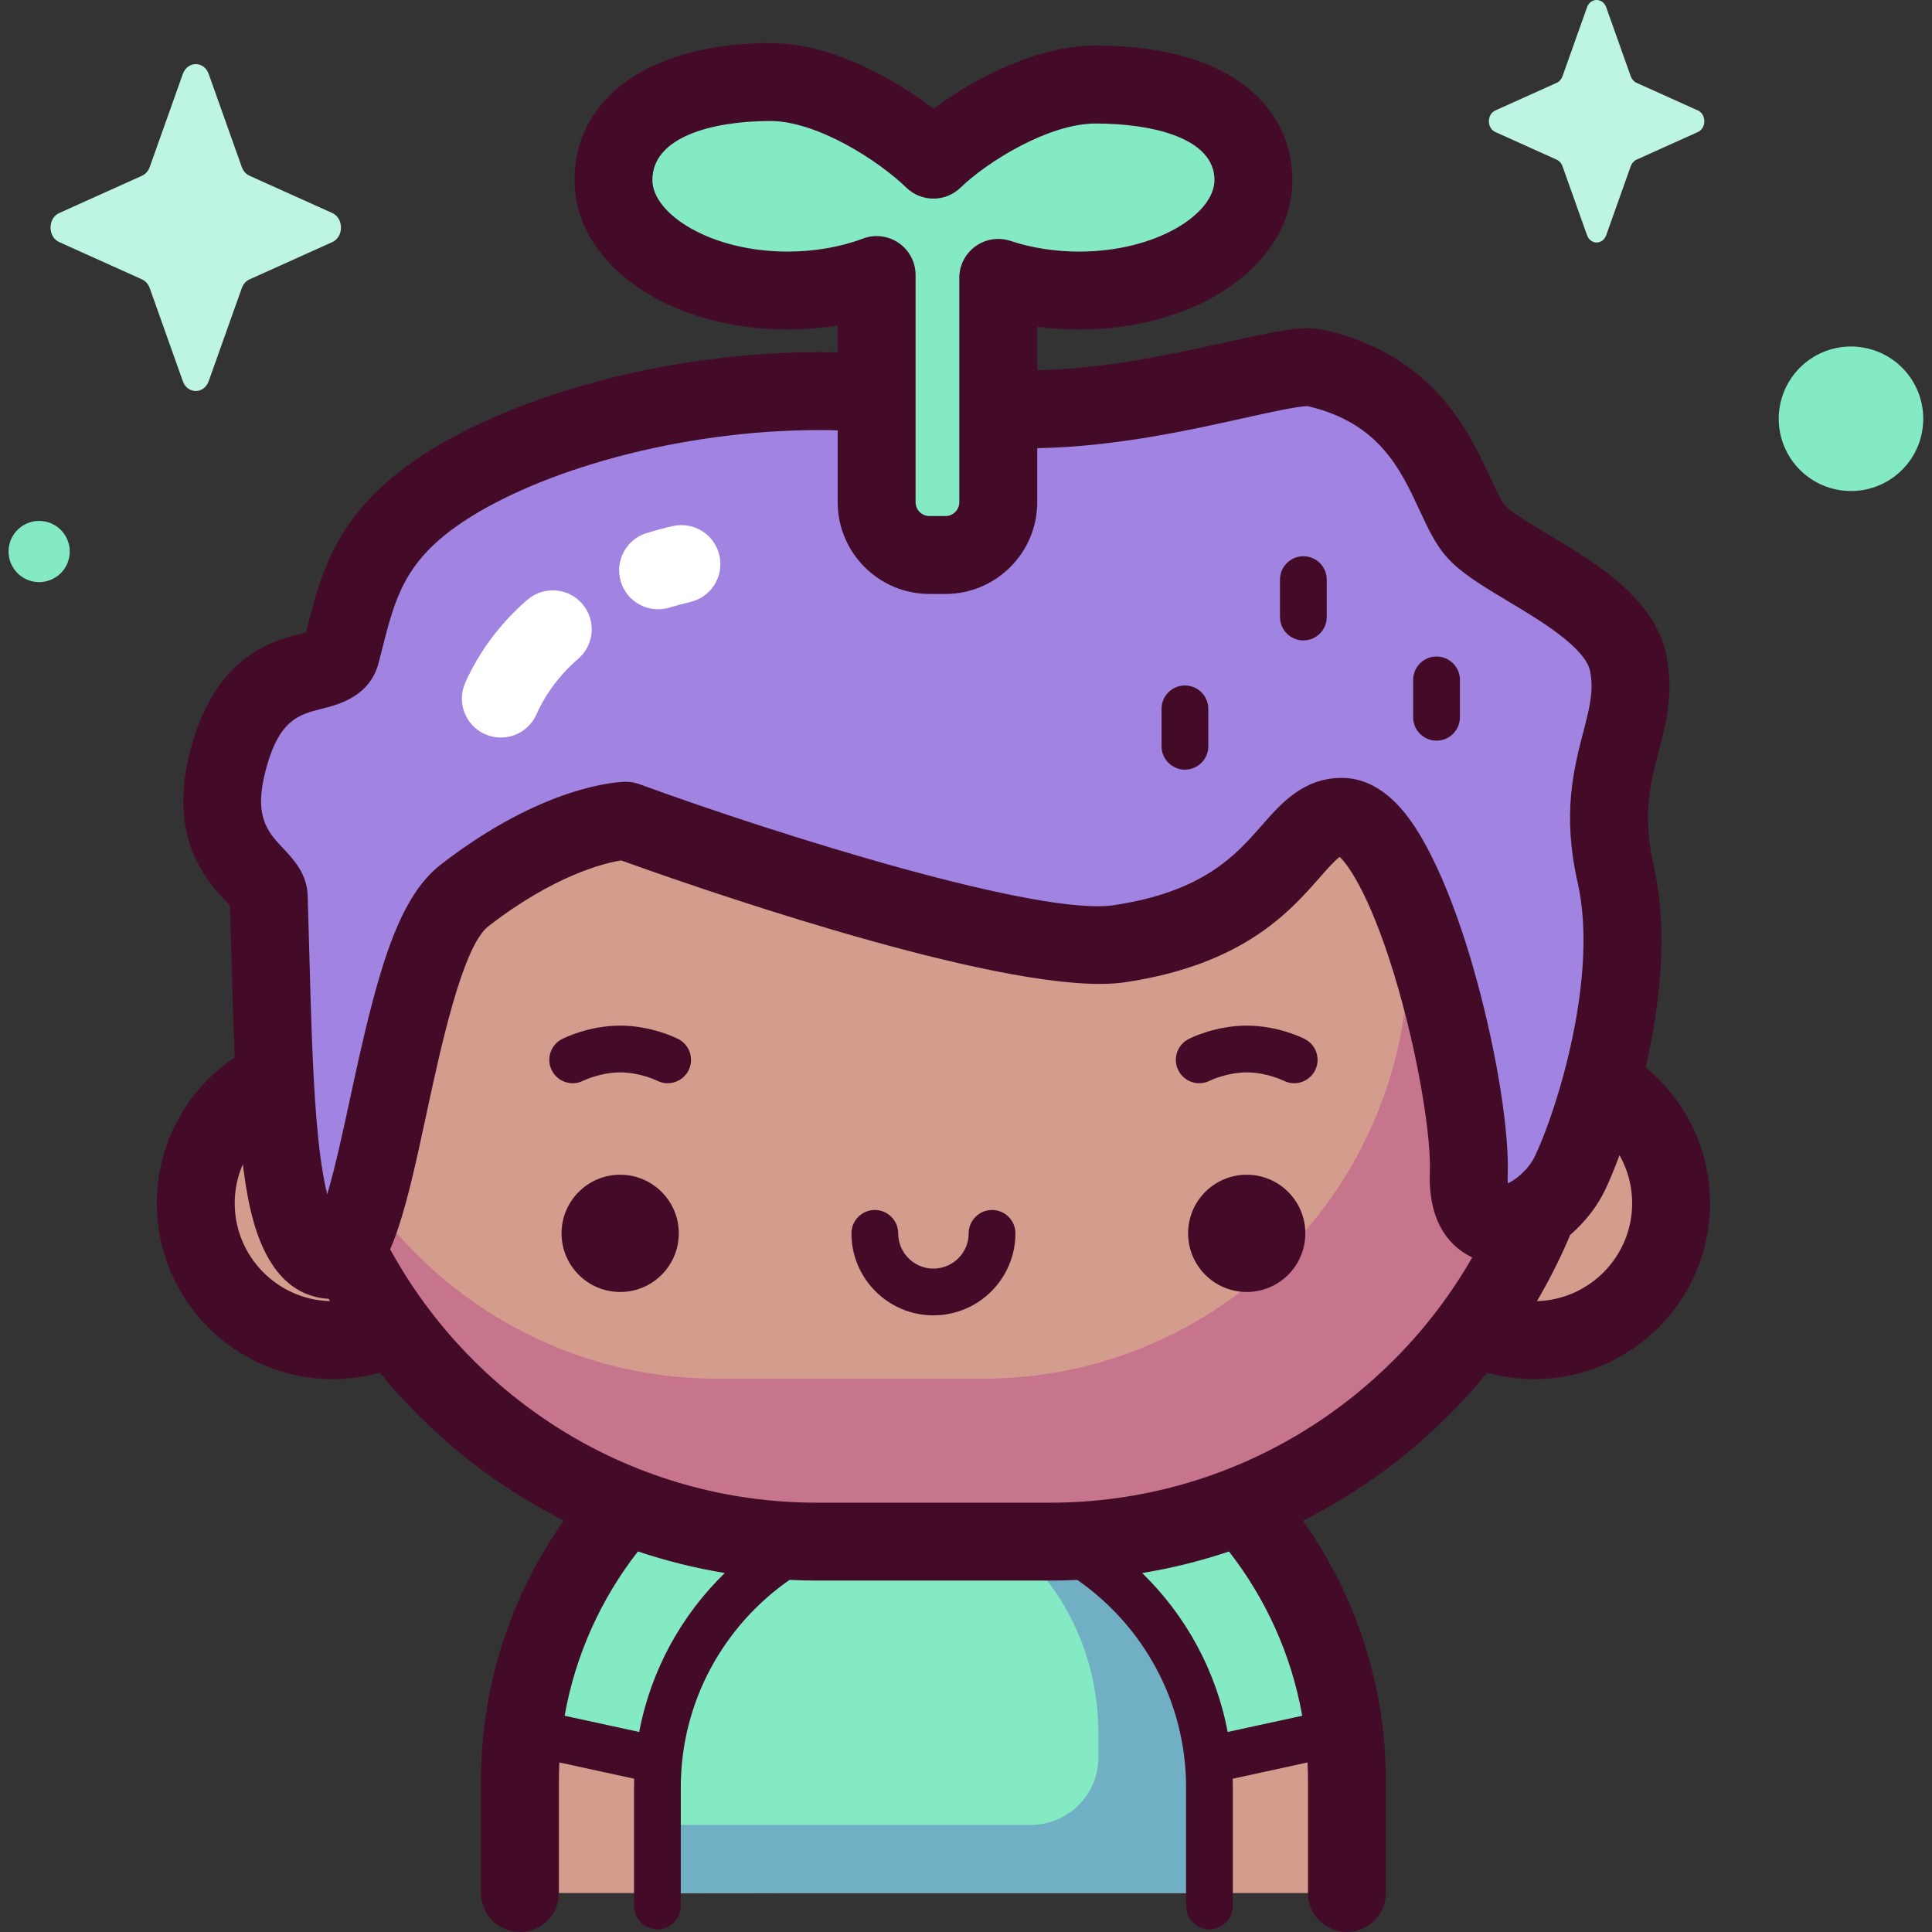 <svg id="Capa_1" enable-background="new 0 0 512 512" height="512" viewBox="0 0 512 512" width="512" xmlns="http://www.w3.org/2000/svg"><rect x="0" y="0" width="512" height="512" fill="#333333" stroke="none"/><g><g><path d="m356.952 501.676v-29.625c0-60.52-49.061-109.58-109.58-109.58-60.52 0-109.58 49.061-109.58 109.58v29.625z" fill="#d49c8d"/><path d="m320.518 466.376s30.713-8.554 35.361-9.657c-7.458-53.26-53.192-94.248-108.508-94.248-56.127 0-102.391 42.2-108.812 96.601 4.286 1.857 35.665 7.304 35.665 7.304s.504 30.509.807 35.299l145.487-.407c-.279-3.376 0-34.892 0-34.892z" fill="#84eac4"/><path d="m255.047 400.94c21.157 9.516 36.04 32.101 36.04 58.456v6.341c0 9.871-8.002 17.874-17.874 17.874h-98.989v18.064h146.294v-27.991c0-37.804-28.681-68.906-65.471-72.744z" fill="#71afc4"/><g fill="#d49c8d"><circle cx="406.575" cy="318.867" r="36.289"/><circle cx="88.167" cy="318.867" r="36.289"/><path d="m278.294 408.549h-61.847c-76.853 0-139.154-62.301-139.154-139.154 0-76.853 62.301-139.154 139.154-139.154h61.847c76.853 0 139.154 62.301 139.154 139.154.001 76.853-62.301 139.154-139.154 139.154z"/></g><path d="m278.294 130.158h-17.844c62.306 0 112.814 50.508 112.814 112.814v9.581c0 62.306-50.508 112.814-112.814 112.814h-70.342c-59.624 0-108.439-46.257-112.53-104.841-.181 2.906-.284 5.834-.284 8.787v.001c0 76.853 62.301 139.154 139.154 139.154h61.847c76.853 0 139.154-62.301 139.154-139.154v-.001c0-76.854-62.302-139.155-139.155-139.155z" fill="#c7758d"/><path d="m165.862 217.495s101.279 36.996 130.768 32.605c44.473-6.622 44.5-33.625 58.966-33.625 17.547 0 34.528 71.829 33.647 94.351s20.426 13.463 26.85 0 18.385-51.503 12.068-79.25c-6.318-27.747 6.755-38.304 3.374-55.659-3.24-16.631-32.915-26.461-40.53-35.272-7.614-8.811-10.007-35.771-42.437-43.144-9.746-2.216-56.688 16.731-96.945 9.206-51.179-9.566-106.468 4.357-134.391 22.815-20.498 13.549-22.713 27.492-26.874 43.507-2.26 8.696-21.797-1.173-29.752 27.774-7.198 26.193 10.421 30.541 10.613 36.819 1.534 50.222 1.137 93.88 15.593 96.191 14.457 2.311 16.961-81.525 36.289-96.503 25.066-19.425 42.761-19.815 42.761-19.815z" fill="#a183e2"/><path d="m290.368 22.408c-16.167 0-34.749 11.916-42.997 19.898-8.248-7.982-27.062-20.562-43.229-20.562-25.5 0-41.574 9.778-41.574 25.957s20.672 29.295 46.171 29.295c8.616 0 16.676-1.502 23.579-4.109v60.195c0 7.731 6.268 13.999 13.999 13.999h4.236c7.731 0 13.999-6.268 13.999-13.999v-59.441c6.411 2.139 13.705 3.355 21.451 3.355 25.5 0 46.172-13.116 46.172-29.295s-16.307-25.293-41.807-25.293z" fill="#84eac4"/></g><g><g fill="#440b29"><path d="m436.114 282.87c3.819-16.525 6.054-36.278 2.113-53.586-3.023-13.279-.9-21.45 1.347-30.102 1.97-7.583 4.007-15.423 2.094-25.239-2.987-15.334-18.71-24.734-31.344-32.287-4.424-2.645-9.93-5.936-11.508-7.762-1.023-1.184-2.559-4.495-3.914-7.416-5.631-12.139-15.057-32.455-44.046-39.045-5.343-1.214-12.102.183-25.671 3.202-13.487 3.002-31.923 7.087-50.309 7.471v-11.53c3.628.494 7.343.743 11.126.743 31.68 0 56.496-17.403 56.496-39.619 0-17.219-13.695-35.617-52.131-35.617-15.507 0-32.058 8.603-42.958 16.735-10.464-7.982-27.062-17.398-43.267-17.398-31.527 0-51.899 14.241-51.899 36.281 0 22.216 24.816 39.619 56.496 39.619 4.481 0 8.934-.364 13.254-1.074v7.133c-43.808-.979-86.405 11.633-110.455 27.53-22.36 14.78-26.405 30.736-30.316 46.166-.044.174-.088.348-.133.523-.307.079-.613.156-.89.226-7.975 2.012-22.82 5.756-29.55 30.244-6.594 23.994 4.187 35.425 9.368 40.919.292.31.637.675.942 1.009.126 4.251.24 8.452.352 12.58.259 9.553.511 18.873.89 27.611-12.443 8.376-20.649 22.585-20.649 38.681 0 25.702 20.911 46.613 46.613 46.613 4.324 0 8.508-.603 12.484-1.71 13.271 16.254 29.88 29.671 48.782 39.195-13.827 19.542-21.967 43.379-21.967 69.086v29.625c0 5.702 4.622 10.324 10.324 10.324s10.324-4.622 10.324-10.324v-29.625c0-1.67.043-3.33.125-4.981l19.825 4.307c-.022.766-.035 1.535-.035 2.307v31.41c0 3.421 2.774 6.195 6.195 6.195s6.195-2.773 6.195-6.195v-31.41c0-22.764 11.427-42.901 28.838-55.003 2.385.113 4.778.191 7.191.191h61.847c2.416 0 4.818-.064 7.207-.177 17.404 12.1 28.822 32.231 28.822 54.989v31.41c0 3.421 2.773 6.195 6.195 6.195 3.421 0 6.195-2.773 6.195-6.195v-31.41c0-.772-.014-1.54-.036-2.307l19.828-4.307c.082 1.65.124 3.31.124 4.981v29.625c0 5.702 4.622 10.324 10.324 10.324s10.324-4.622 10.324-10.324v-29.625c0-25.701-8.153-49.52-21.974-69.06 18.916-9.526 35.546-22.951 48.823-39.216 3.965 1.104 8.137 1.705 12.45 1.705 25.702 0 46.613-20.911 46.613-46.613 0-14.494-6.666-27.443-17.074-35.998zm-227.375-216.199c-20.517 0-35.847-10.015-35.847-18.97 0-11.526 16.143-15.632 31.25-15.632 12.28 0 28.473 10.325 36.049 17.657 4.003 3.874 10.357 3.874 14.36 0 7.081-6.854 23.361-16.993 35.817-16.993 15.219 0 31.482 3.932 31.482 14.969 0 8.955-15.33 18.97-35.847 18.97-6.357 0-12.645-.976-18.184-2.824-3.15-1.05-6.611-.523-9.303 1.418-2.693 1.941-4.289 5.057-4.289 8.376v59.441c0 2.027-1.648 3.675-3.674 3.675h-4.237c-2.026 0-3.674-1.648-3.674-3.675v-60.196c0-3.391-1.665-6.565-4.453-8.493-1.75-1.209-3.802-1.831-5.872-1.831-1.229 0-2.465.219-3.647.666-5.964 2.252-12.855 3.442-19.931 3.442zm-138.178 136.869c3.54-12.882 8.707-14.185 14.689-15.694 4.46-1.125 12.76-3.218 15.099-12.22.304-1.17.598-2.329.889-3.477 3.479-13.724 5.993-23.64 21.686-34.014 20-13.22 56.611-24.163 94.432-24.163 1.544 0 3.09.039 4.637.078v19.033c0 13.412 10.911 24.324 24.323 24.324h4.237c13.412 0 24.323-10.912 24.323-24.324v-14.313c20.503-.362 40.283-4.749 54.794-7.978 6.455-1.436 14.463-3.21 16.918-3.151 18.855 4.406 24.553 16.687 29.583 27.529 2.113 4.554 4.108 8.855 7.022 12.227 3.752 4.341 9.676 7.883 16.535 11.984 8.142 4.868 20.447 12.224 21.672 18.512 1.016 5.214-.17 9.78-1.812 16.099-2.511 9.665-5.636 21.693-1.495 39.878 5.626 24.71-5.417 60.143-11.319 72.512-1.708 3.58-4.962 6.154-7.177 7.244-.053-.617-.078-1.406-.039-2.394.837-21.396-12.167-80.275-29.236-98.024-4.502-4.682-9.457-7.056-14.727-7.056-10.169 0-16.036 6.692-21.213 12.596-6.872 7.837-15.424 17.591-39.273 21.142-19.582 2.913-87.495-18.137-125.706-32.091-1.206-.441-2.49-.648-3.769-.624-2.16.047-21.879 1.069-48.858 21.977-11.929 9.244-17.252 30.542-24.011 61.98-1.67 7.766-3.887 18.079-6.055 25.413-.802-3.28-1.636-7.921-2.331-14.463-1.437-13.541-1.918-31.282-2.426-50.064-.131-4.816-.264-9.73-.416-14.709-.177-5.786-3.83-9.659-6.497-12.488-4.113-4.362-7.997-8.481-4.479-21.281zm-8.359 115.328c0-3.667.773-7.155 2.151-10.322.067.519.13 1.047.2 1.554 1.291 9.366 4.312 31.3 20.627 33.909.653.104 1.279.154 1.892.178.123.211.255.417.379.628-13.986-.382-25.249-11.87-25.249-25.947zm107.196 140.121-19.762-4.293c2.87-16.205 9.686-31.063 19.415-43.546 7.434 2.492 15.126 4.412 23.026 5.714-11.479 11.167-19.599 25.766-22.679 42.125zm175.707-4.293-19.761 4.292c-3.076-16.352-11.186-30.946-22.653-42.113 7.892-1.301 15.578-3.221 23.005-5.711 9.725 12.481 16.54 27.333 19.409 43.532zm-66.811-56.471h-61.847c-48.701 0-91.157-27.175-113.053-67.147.988-2.216 1.665-4.221 2.108-5.534 2.72-8.07 5.018-18.758 7.451-30.074 3.825-17.791 9.605-44.678 16.471-49.999 17.461-13.531 30.703-16.724 35.174-17.452 16.638 6.001 92.679 32.732 126.843 32.729 2.465 0 4.719-.14 6.709-.436 31.34-4.667 43.627-18.68 51.758-27.952 1.571-1.791 3.83-4.368 5.128-5.264 2.58 2.382 8.969 11.821 15.644 35.288 5.781 20.324 8.563 39.921 8.245 48.04-.58 14.823 6.51 20.599 11.239 22.794-22.221 38.802-64.039 65.007-111.87 65.007zm129.013-53.411c3.303-5.628 6.255-11.487 8.811-17.552 3.943-3.399 7.209-7.62 9.293-11.988 1.029-2.156 2.349-5.287 3.776-9.144 2.132 3.765 3.353 8.111 3.353 12.738 0 14.071-11.254 25.556-25.233 25.946z"/><path d="m164.351 311.317c-8.58 0-15.535 6.955-15.535 15.534s6.955 15.535 15.535 15.535c8.579 0 15.535-6.955 15.535-15.535 0-8.579-6.956-15.534-15.535-15.534z"/><path d="m330.391 311.317c-8.579 0-15.535 6.955-15.535 15.534s6.955 15.535 15.535 15.535 15.534-6.955 15.534-15.535c.001-8.579-6.954-15.534-15.534-15.534z"/><path d="m179.753 275.356c-.712-.364-7.198-3.554-15.401-3.554s-14.689 3.19-15.402 3.554c-3.047 1.555-4.256 5.287-2.701 8.333 1.556 3.048 5.286 4.258 8.334 2.701.043-.022 4.543-2.199 9.769-2.199 5.278 0 9.754 2.192 9.768 2.199.902.461 1.864.679 2.811.679 2.254 0 4.427-1.234 5.522-3.38 1.556-3.047.347-6.778-2.7-8.333z"/><path d="m345.793 275.356c-.712-.364-7.198-3.554-15.401-3.554s-14.689 3.19-15.402 3.554c-3.047 1.555-4.256 5.287-2.701 8.333 1.556 3.048 5.286 4.258 8.334 2.701.043-.022 4.543-2.199 9.769-2.199 5.278 0 9.754 2.192 9.768 2.199.902.461 1.864.679 2.811.679 2.254 0 4.427-1.234 5.522-3.38 1.556-3.047.347-6.778-2.7-8.333z"/><path d="m262.906 320.657c-3.421 0-6.195 2.774-6.195 6.195 0 5.15-4.19 9.34-9.34 9.34s-9.34-4.19-9.34-9.34c0-3.421-2.774-6.195-6.195-6.195s-6.195 2.774-6.195 6.195c0 11.982 9.748 21.729 21.729 21.729s21.729-9.748 21.729-21.729c.001-3.422-2.772-6.195-6.193-6.195z"/><path d="m345.404 169.712c3.421 0 6.195-2.774 6.195-6.195v-9.911c0-3.421-2.774-6.195-6.195-6.195s-6.195 2.774-6.195 6.195v9.911c0 3.421 2.774 6.195 6.195 6.195z"/><path d="m380.695 196.282c3.421 0 6.195-2.774 6.195-6.195v-9.91c0-3.421-2.774-6.195-6.195-6.195s-6.195 2.774-6.195 6.195v9.91c0 3.421 2.774 6.195 6.195 6.195z"/><path d="m314.018 203.962c3.421 0 6.195-2.774 6.195-6.195v-9.911c0-3.421-2.774-6.195-6.195-6.195s-6.194 2.774-6.194 6.195v9.911c0 3.421 2.773 6.195 6.194 6.195z"/></g><path d="m174.399 161.465c-4.401 0-8.479-2.836-9.855-7.259-1.694-5.444 1.346-11.232 6.79-12.926 2.284-.711 4.638-1.339 6.999-1.867 5.567-1.245 11.084 2.256 12.33 7.82 1.245 5.564-2.256 11.085-7.82 12.33-1.815.406-3.623.888-5.373 1.433-1.021.318-2.055.469-3.071.469z" fill="#fff"/><path d="m132.722 195.459c-1.402 0-2.827-.287-4.19-.893-5.21-2.317-7.555-8.419-5.238-13.629 3.679-8.27 9.368-15.871 16.455-21.982 4.317-3.723 10.837-3.241 14.561 1.076 3.723 4.318 3.242 10.837-1.077 14.561-4.795 4.135-8.623 9.23-11.072 14.736-1.71 3.846-5.484 6.131-9.439 6.131z" fill="#fff"/></g><g><path d="m55.308 19.604 8.769 24.658c.376 1.056 1.119 1.892 2.057 2.315l21.908 9.87c3.095 1.394 3.095 6.326 0 7.72l-21.908 9.87c-.938.423-1.681 1.259-2.057 2.315l-8.769 24.658c-1.239 3.484-5.62 3.484-6.859 0l-8.769-24.658c-.375-1.056-1.119-1.892-2.057-2.315l-21.908-9.87c-3.095-1.394-3.095-6.326 0-7.72l21.908-9.87c.938-.423 1.681-1.259 2.057-2.315l8.769-24.658c1.238-3.483 5.62-3.483 6.859 0z" fill="#bdf4e3"/><ellipse cx="490.582" cy="111.009" fill="#84eac4" rx="19.148" ry="19.148" transform="matrix(.189 -.982 .982 .189 288.803 571.747)"/><ellipse cx="10.379" cy="146.114" fill="#84eac4" rx="8.109" ry="8.109" transform="matrix(.141 -.99 .99 .141 -135.742 135.831)"/><path d="m425.664 1.938 6.505 18.291c.279.783.83 1.404 1.526 1.717l16.251 7.322c2.296 1.035 2.296 4.692 0 5.727l-16.251 7.322c-.696.313-1.247.934-1.526 1.717l-6.505 18.291c-.919 2.584-4.169 2.584-5.088 0l-6.505-18.291c-.279-.783-.83-1.404-1.526-1.717l-16.251-7.322c-2.296-1.034-2.296-4.692 0-5.727l16.251-7.322c.696-.314 1.247-.934 1.526-1.717l6.505-18.291c.919-2.584 4.169-2.584 5.088 0z" fill="#bdf4e3"/></g></g></svg>